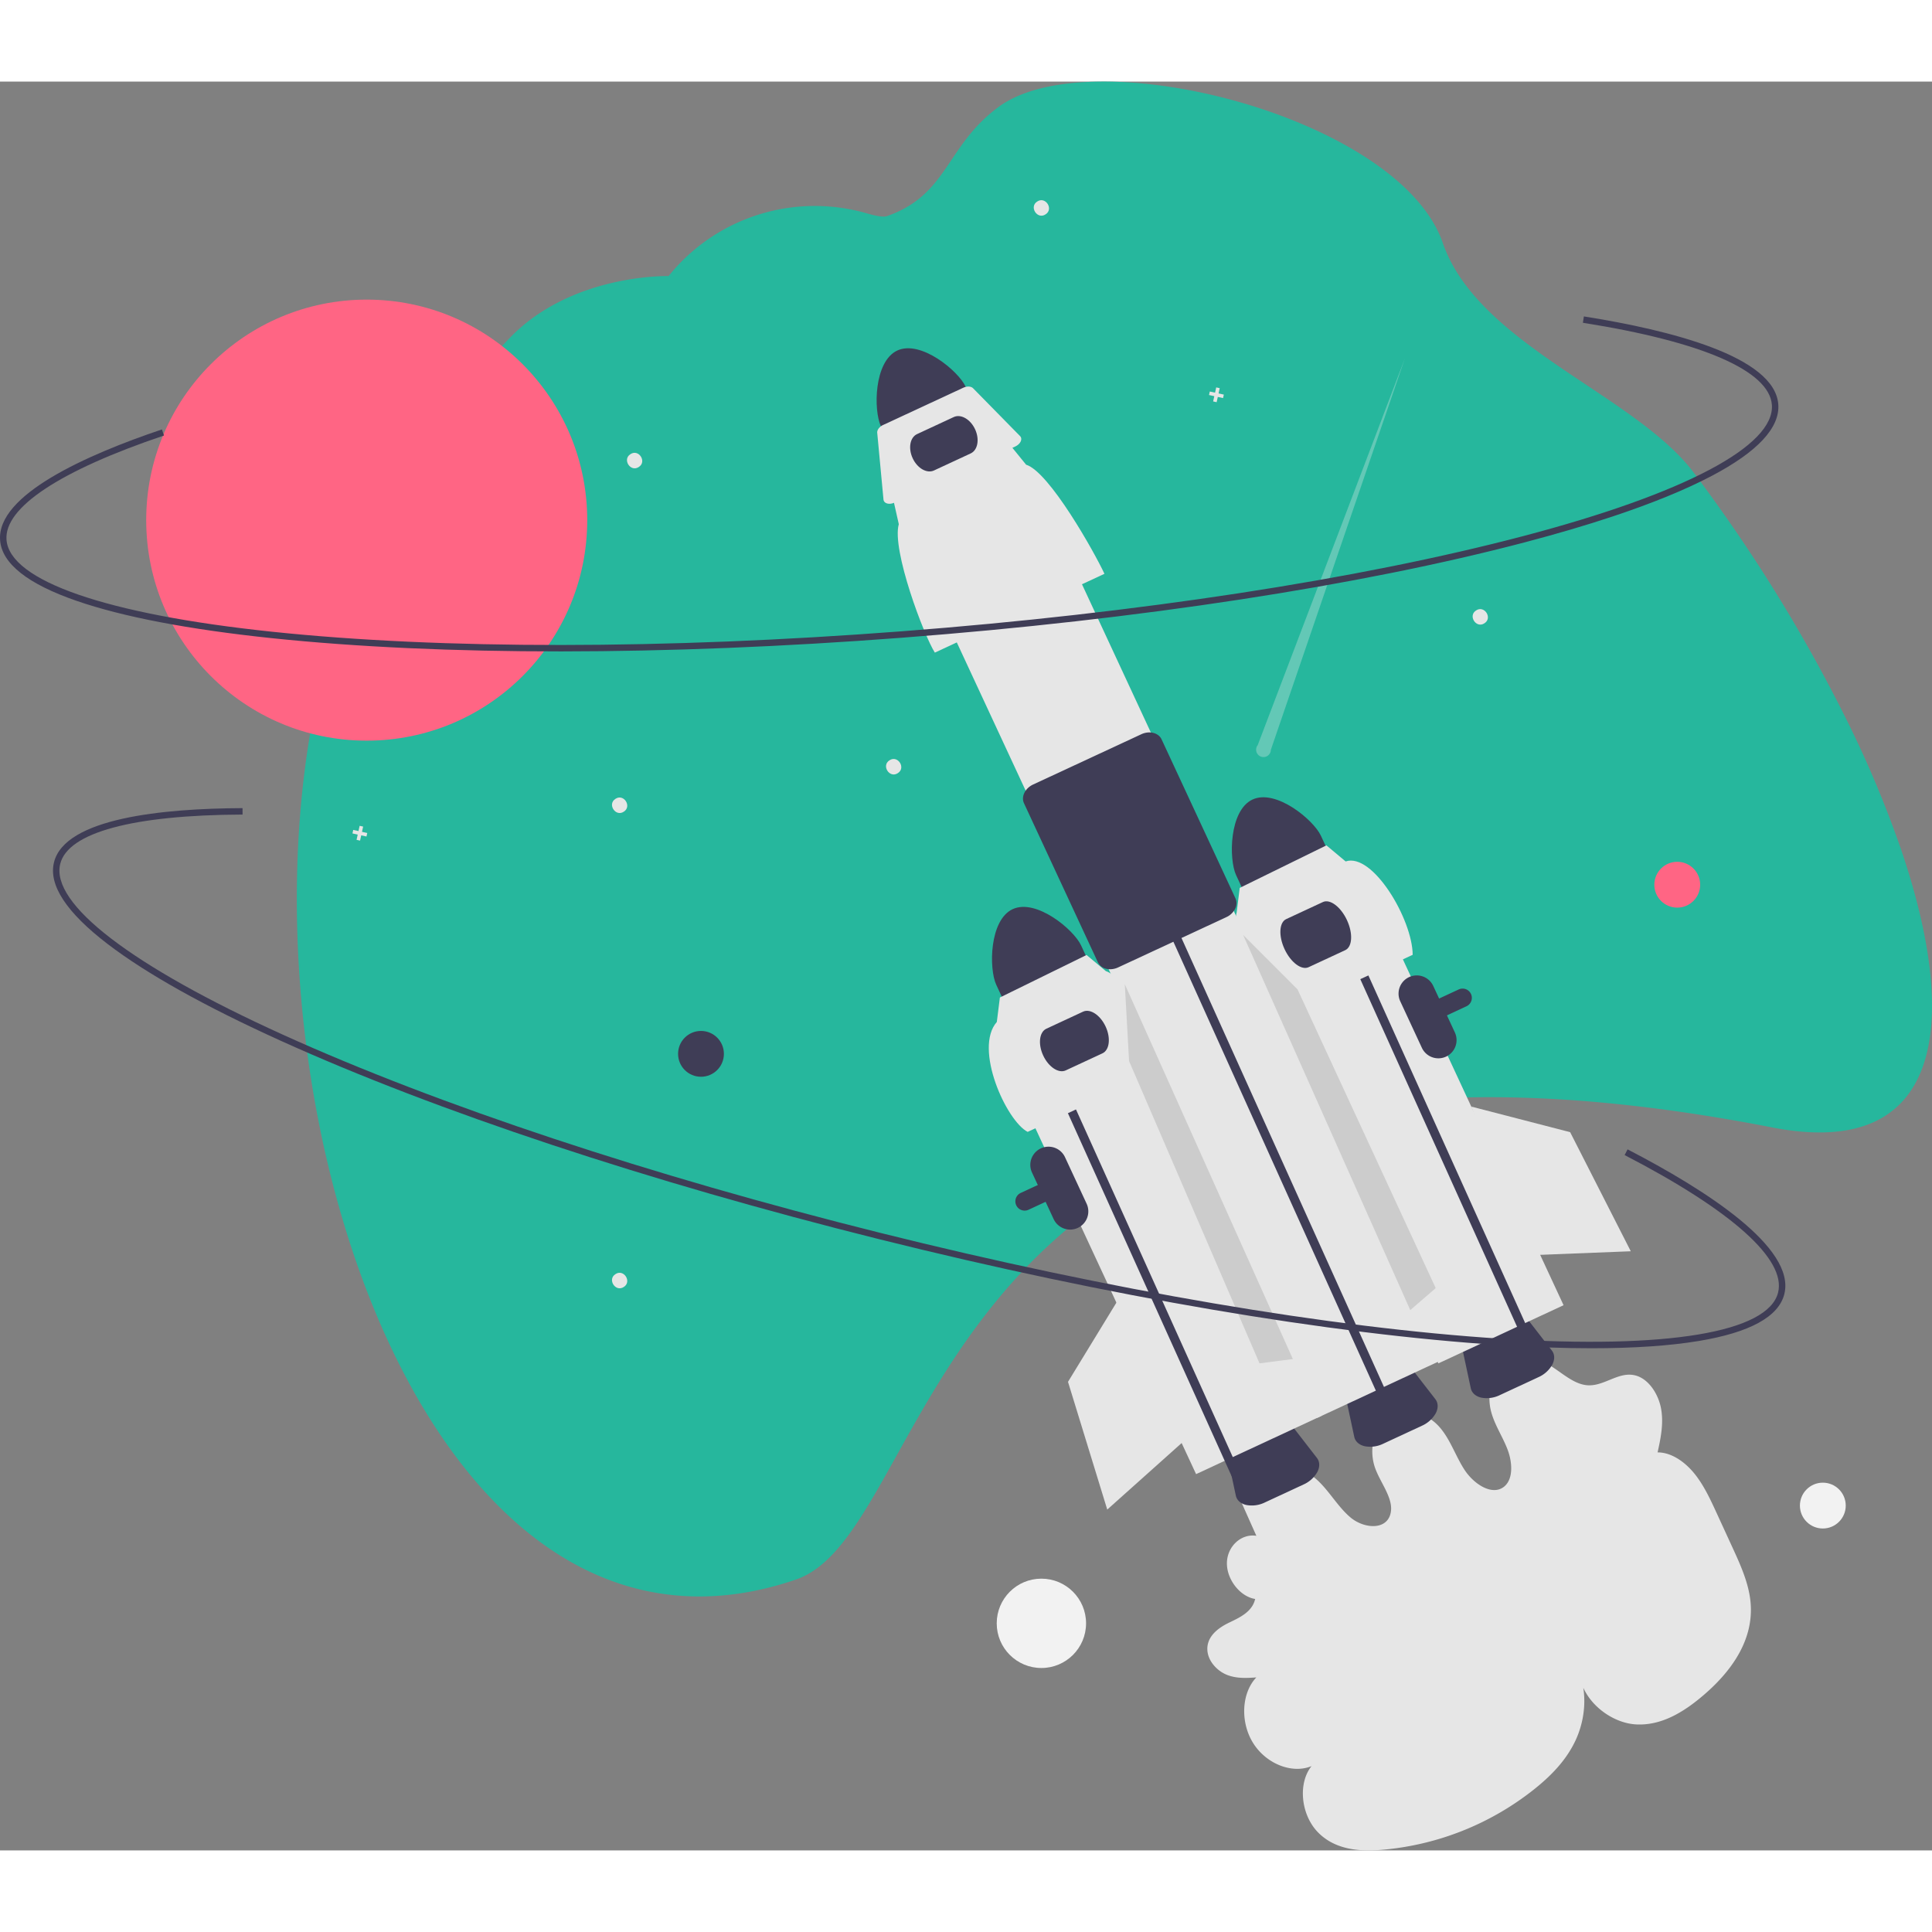 <svg xmlns="http://www.w3.org/2000/svg" data-name="Layer 1" width="500" height="500" viewBox="0 0 902.419 826.207" xmlns:xlink="http://www.w3.org/1999/xlink"><rect x="0" y="0" width="902.419" height="826.207" fill="#808080" stroke="none"/><path d="M726.95,696.708l8.672,19.444c-7.049-1.122-13.604,4.898-13.751,12.629s6.14,15.774,13.189,16.873c-1.347,6.002-7.161,8.649-12.207,11.075s-10.485,6.45-10.11,12.845c.301,5.135,4.548,9.669,9.058,11.492s9.241,1.543,13.809,1.237c-6.921,7.24-7.596,20.848-1.517,30.611s18.217,14.569,27.305,10.811c-6.422,7.989-5.027,22.618,2.943,30.862,8.034,8.311,19.678,9.115,29.857,8.24a132.238,132.238,0,0,0,71.007-28.14c7.782-6.183,15.05-13.456,19.49-22.941s5.747-21.496,1.612-32.29c1.115,13.522,14.65,24.203,26.826,24.8s22.807-6.261,31.841-14.081c12.014-10.4,23.137-24.979,21.488-42.967-.816-8.905-4.706-17.469-8.521-25.765l-7.396-16.083c-2.986-6.493-6.039-13.095-10.533-18.544s-10.731-9.667-16.973-9.626c1.427-6.52,2.861-13.283,1.665-20.211s-5.776-14.101-12.004-15.723c-7.927-2.065-14.645,5.25-22.616,4.561-7.671-.664-14.01-8.362-21.459-11.412a17.178,17.178,0,0,0-18.537,3.206c-4.722,4.61-6.69,12.398-4.996,19.767,1.484,6.455,5.435,12.149,7.832,18.375s2.77,14.231-1.835,17.631c-5.557,4.103-14.014-1.48-18.356-8.235s-6.834-14.933-12.324-20.614c-6.479-6.705-16.621-8.276-23.293-3.608s-9.222,15.119-5.859,24.004c2.75,7.264,9.049,14.614,6.864,21.454-2.309,7.23-12.413,6.314-18.507,1.205s-10.141-12.806-16.161-18.03c-6.114-5.306-14.098-7.63-21.107-6.146a21.731,21.731,0,0,0-15.573,13.915" transform="translate(-148.791 -36.897)" fill="#e6e6e6"/><path d="M867.347,642.066l-17.993,8.36a13.812,13.812,0,0,1-8.734,1.177c-2.612-.618-4.377-2.215-4.841-4.383l-4.187-19.554c-.79-3.689,2.265-8.053,7.264-10.376l9.937-4.617c4.999-2.323,10.305-1.843,12.614,1.14l12.244,15.81c1.358,1.753,1.44,4.132.228,6.527A13.812,13.812,0,0,1,867.347,642.066Z" transform="translate(-148.791 -36.897)" fill="#3f3d56"/><path d="M309.43,280.659A353.998,353.998,0,0,1,386.932,156.602c29.006-30.112,74.15-28.861,74.15-28.861l.258-.32A87.58,87.58,0,0,1,553.893,98.509c4.304,1.235,7.615,1.783,9.189,1.232,28.707-10.047,27.358-32.724,52.126-50.993,43.367-31.987,187.211,4.654,207.494,63.514,16.439,47.705,89.82,70.827,117.236,107.317q6.431,8.559,12.618,17.316,2.901,4.068,5.737,8.198a730.428,730.428,0,0,1,52.147,88.155,514.113,514.113,0,0,1,26.101,61.684c28.591,83.582,18.814,145.855-60.021,130.47q-13.998-2.739-27.324-4.901-19.296-3.149-37.246-5.176-24.172-2.749-45.994-3.602-7.337-.295-14.405-.396c-69.67-.966-121.349,12.146-160.719,32.502q-10.011,5.163-18.973,10.923a236.054,236.054,0,0,0-26.08,19.319,254.898,254.898,0,0,0-31.422,32.197l-.522.639c-46.048,56.326-61.203,118.682-93.235,129.661C383.674,783.51,297.074,613.35,288.193,446.896q-.673-12.582-.743-25.091-.042-5.592.055-11.154c.141-9.673.567-19.285,1.281-28.78q.4-5.445.928-10.833c.388-3.873.81-7.724,1.298-11.55C294.495,331.442,300.589,304.758,309.43,280.659Z" transform="translate(-148.791 -36.897)" fill="#26b79d"/><path d="M733.834,372.24c-10.935,5.091-11.115,27.895-7.686,35.284l6.214,13.374,39.609-18.403-6.214-13.374C762.321,381.735,744.777,367.166,733.834,372.24Z" transform="translate(-148.791 -36.897)" fill="#3f3d56"/><path d="M627.393,564.256a4.333,4.333,0,0,1-4.07-5.819,4.3,4.3,0,0,1,2.243-2.44L830.12,460.958a4.33,4.33,0,0,1,5.752,2.102,4.336,4.336,0,0,1-2.103,5.752h-0L629.215,563.85A4.306,4.306,0,0,1,627.393,564.256Z" transform="translate(-148.791 -36.897)" fill="#3f3d56"/><rect x="771.788" y="414.474" width="64.474" height="217.68" transform="translate(-294.434 350.607) rotate(-24.92)" fill="#e6e6e6"/><path d="M567.905,162.514c-10.935,5.091-11.115,27.895-7.686,35.284l6.214,13.374,39.609-18.403L599.827,179.395C596.392,172.009,578.848,157.44,567.905,162.514Z" transform="translate(-148.791 -36.897)" fill="#3f3d56"/><path d="M812.919,664.761l-17.993,8.36a13.812,13.812,0,0,1-8.734,1.177c-2.612-.618-4.377-2.215-4.841-4.383l-4.187-19.554c-.79-3.689,2.265-8.053,7.264-10.376l9.937-4.617c4.999-2.323,10.305-1.843,12.614,1.14L819.224,652.319c1.358,1.753,1.44,4.132.228,6.527A13.812,13.812,0,0,1,812.919,664.761Z" transform="translate(-148.791 -36.897)" fill="#3f3d56"/><path d="M757.601,692.207,739.608,700.566a13.812,13.812,0,0,1-8.734,1.177c-2.612-.618-4.377-2.215-4.841-4.383l-4.187-19.554c-.79-3.689,2.265-8.053,7.264-10.376l9.937-4.617c4.999-2.323,10.305-1.843,12.614,1.14l12.244,15.81c1.358,1.753,1.44,4.132.228,6.527A13.812,13.812,0,0,1,757.601,692.207Z" transform="translate(-148.791 -36.897)" fill="#3f3d56"/><rect x="668.302" y="227.978" width="64.474" height="440.016" transform="translate(-272.329 299.989) rotate(-24.92)" fill="#e6e6e6"/><polyline points="548.951 403.691 542.39 389.254 546.167 387.512 552.708 401.903 647.423 611.909 643.65 613.662" fill="#3f3d56"/><polyline points="622.951 391.691 616.39 377.254 620.167 375.512 626.708 389.903 721.423 599.909 717.65 601.662" fill="#3f3d56"/><path d="M664.671,266.814l-79.226,36.809c-5.044-7.847-20.249-48.06-16.835-59.991l-2.563-11.378,54.703-25.416,7.322,9.007C638.942,219.18,660.102,256.951,664.671,266.814Z" transform="translate(-148.791 -36.897)" fill="#e6e6e6"/><path d="M623.037,207.325l-56.451,26.228c-2.084.968-4.303.612-4.956-.795a1.952,1.952,0,0,1-.172-.643l-2.922-31.168c-.125-1.335,1.017-2.847,2.761-3.658L598.734,179.896c1.744-.81,3.637-.708,4.576.249l21.936,22.334c1.122,1.142.513,3.098-1.361,4.367A6.081,6.081,0,0,1,623.037,207.325Z" transform="translate(-148.791 -36.897)" fill="#e6e6e6"/><path d="M667.313,451.514a7.626,7.626,0,0,1-1.814-.214,5.604,5.604,0,0,1-3.896-3.025L627.09,373.992c-1.428-3.075.489-7.008,4.274-8.767l50.536-23.48c3.786-1.76,8.027-.688,9.457,2.387l34.513,74.283a5.603,5.603,0,0,1-.201,4.929,8.506,8.506,0,0,1-4.074,3.838l-50.536,23.479A8.92,8.92,0,0,1,667.313,451.514Z" transform="translate(-148.791 -36.897)" fill="#3f3d56"/><rect x="658.612" y="466.208" width="64.474" height="217.68" transform="translate(-326.769 307.736) rotate(-24.92)" fill="#e6e6e6"/><path d="M602.189,210.581l-17.147,7.967c-3.309,1.537-7.773-1.024-9.95-5.71s-1.256-9.749,2.053-11.286l17.147-7.967c3.309-1.537,7.773,1.024,9.95,5.71S605.498,209.044,602.189,210.581Z" transform="translate(-148.791 -36.897)" fill="#3f3d56"/><path d="M621.799,423.444c-10.935,5.091-11.115,27.895-7.686,35.284l6.214,13.374,39.609-18.403L653.722,440.324C650.287,432.939,632.742,418.37,621.799,423.444Z" transform="translate(-148.791 -36.897)" fill="#3f3d56"/><path d="M440.152,377.925c-3.862,2.573-7.815-3.551-3.878-6.01C440.135,369.342,444.088,375.466,440.152,377.925Z" transform="translate(-148.791 -36.897)" fill="#e6e6e6"/><path d="M842.152,289.925c-3.862,2.573-7.815-3.551-3.878-6.01C842.135,281.342,846.088,287.466,842.152,289.925Z" transform="translate(-148.791 -36.897)" fill="#e6e6e6"/><path d="M568.152,359.925c-3.862,2.573-7.815-3.551-3.878-6.01C568.135,351.342,572.088,357.466,568.152,359.925Z" transform="translate(-148.791 -36.897)" fill="#e6e6e6"/><path d="M440.152,599.925c-3.862,2.573-7.815-3.551-3.878-6.01C440.135,591.342,444.088,597.466,440.152,599.925Z" transform="translate(-148.791 -36.897)" fill="#e6e6e6"/><path d="M637.152,98.925c-3.862,2.573-7.815-3.551-3.878-6.01C637.135,90.342,641.088,96.466,637.152,98.925Z" transform="translate(-148.791 -36.897)" fill="#e6e6e6"/><path d="M447.152,216.925c-3.862,2.573-7.815-3.551-3.878-6.01C447.135,208.342,451.088,214.466,447.152,216.925Z" transform="translate(-148.791 -36.897)" fill="#e6e6e6"/><polygon points="571.639 146.2 569.182 145.661 569.72 143.203 568.082 142.844 567.543 145.302 565.086 144.764 564.727 146.402 567.184 146.941 566.646 149.398 568.284 149.757 568.823 147.299 571.28 147.838 571.639 146.2" fill="#e6e6e6"/><polygon points="171.542 350.978 169.085 350.439 169.623 347.982 167.985 347.623 167.446 350.08 164.988 349.542 164.629 351.18 167.087 351.719 166.549 354.177 168.187 354.535 168.726 352.078 171.183 352.616 171.542 350.978" fill="#e6e6e6"/><path d="M824.22,492.333a8.51,8.51,0,0,1-11.29-4.127l-10.113-21.765a8.5,8.5,0,0,1,15.417-7.163l10.113,21.765A8.51,8.51,0,0,1,824.22,492.333Z" transform="translate(-148.791 -36.897)" fill="#3f3d56"/><path d="M652.22,572.333a8.51,8.51,0,0,1-11.29-4.127l-10.113-21.765a8.5,8.5,0,0,1,15.417-7.163l10.113,21.765A8.51,8.51,0,0,1,652.22,572.333Z" transform="translate(-148.791 -36.897)" fill="#3f3d56"/><path d="M808.642,444.778l-67.806,31.503c-4.317-6.716-17.331-41.133-14.409-51.344l1.434-11.423,40.486-19.863,8.971,7.505C789.959,396.883,808.539,428.205,808.642,444.778Z" transform="translate(-148.791 -36.897)" fill="#e6e6e6"/><path d="M777.162,442.594l-17.147,7.967c-3.309,1.537-8.344-2.253-11.222-8.447s-2.528-12.487.781-14.024l17.147-7.967c3.309-1.537,8.344,2.253,11.222,8.447S780.471,441.056,777.162,442.594Z" transform="translate(-148.791 -36.897)" fill="#3f3d56"/><polyline points="482.951 446.691 476.39 432.254 480.167 430.512 486.708 444.903 581.423 654.909 577.65 656.662" fill="#3f3d56"/><path d="M696.607,495.981l-67.806,31.503c-10.003-5.165-25.291-38.961-14.409-51.344l1.434-11.423,40.486-19.863,8.971,7.505C674.587,455.214,692.697,487.541,696.607,495.981Z" transform="translate(-148.791 -36.897)" fill="#e6e6e6"/><path d="M663.732,490.793l-17.147,7.967c-3.309,1.537-8.03-1.579-10.524-6.945s-1.83-10.985,1.479-12.522l17.147-7.967c3.309-1.537,8.03,1.579,10.524,6.945S667.041,489.256,663.732,490.793Z" transform="translate(-148.791 -36.897)" fill="#3f3d56"/><circle cx="171.291" cy="204.845" r="103" fill="#ff6584"/><path d="M742.396,349.021l62.593-182.809L736.258,346.832a3.442,3.442,0,1,0,6.138,2.188Z" transform="translate(-148.791 -36.897)" fill="#f0f0f0" opacity="0.3"/><path d="M901.95,240.055q-18.38,6.108-40.751,12.001c-77.145,20.311-180.55,36.154-291.166,44.613-110.615,8.458-215.227,8.519-294.563.174-38.647-4.066-69.215-9.913-90.854-17.381-22.909-7.905-34.947-17.432-35.78-28.314-1.621-21.2,40.213-39.859,75.592-51.778l.958,2.843C176.801,218.581,150.678,235.879,151.828,250.919c1.464,19.156,46.644,34.806,123.955,42.94,79.162,8.327,183.581,8.263,294.021-.181,110.44-8.445,213.655-24.257,290.63-44.523,75.174-19.791,117.45-42.129,115.986-61.285-1.216-15.905-32.567-29.51-88.278-38.312l.468-2.963c40.48,6.396,89.093,18.708,90.801,41.047.832,10.882-9.618,22.127-31.059,33.424C936.131,227.503,920.601,233.856,901.95,240.055Z" transform="translate(-148.791 -36.897)" fill="#3f3d56"/><circle cx="783.425" cy="375.136" r="10.702" fill="#ff6584"/><circle cx="851.425" cy="665.136" r="10.702" fill="#f2f2f2"/><circle cx="486.425" cy="720.136" r="20.866" fill="#f2f2f2"/><circle cx="327.425" cy="454.136" r="10.702" fill="#3f3d56"/><polygon points="687.226 478.768 733.402 490.721 761.723 546.349 713.843 548.227 687.226 478.768" fill="#e6e6e6"/><polygon points="580.645 398.574 606.059 424.002 670.606 563.557 658.722 573.824 580.645 398.574" fill="#ccc"/><polygon points="525.386 421.624 527.38 457.52 588.304 598.694 603.88 596.688 525.386 421.624" fill="#ccc"/><polygon points="523.723 566.637 498.854 607.339 517.187 667.008 552.9 635.061 523.723 566.637" fill="#e6e6e6"/><path d="M892.195,628.544q-19.368,0-42.457-1.464c-79.614-5.056-182.738-22.633-290.376-49.492-107.638-26.859-206.93-59.794-279.585-92.734-35.393-16.047-62.556-31.236-80.735-45.147-19.247-14.727-27.666-27.564-25.024-38.153,5.148-20.629,50.731-25.142,88.064-25.295l.013,3c-51.268.21-81.514,8.387-85.166,23.022-4.652,18.64,33.287,47.741,104.087,79.841,72.496,32.868,171.605,65.739,279.073,92.557,107.467,26.816,210.401,44.363,289.84,49.408,77.579,4.928,124.743-2.938,129.395-21.578,3.862-15.477-21.598-38.275-71.689-64.198l1.379-2.664c36.397,18.836,78.646,45.852,73.222,67.589C979.592,613.823,966.13,621.199,942.22,625.157,928.59,627.413,911.85,628.544,892.195,628.544Z" transform="translate(-148.791 -36.897)" fill="#3f3d56"/></svg>